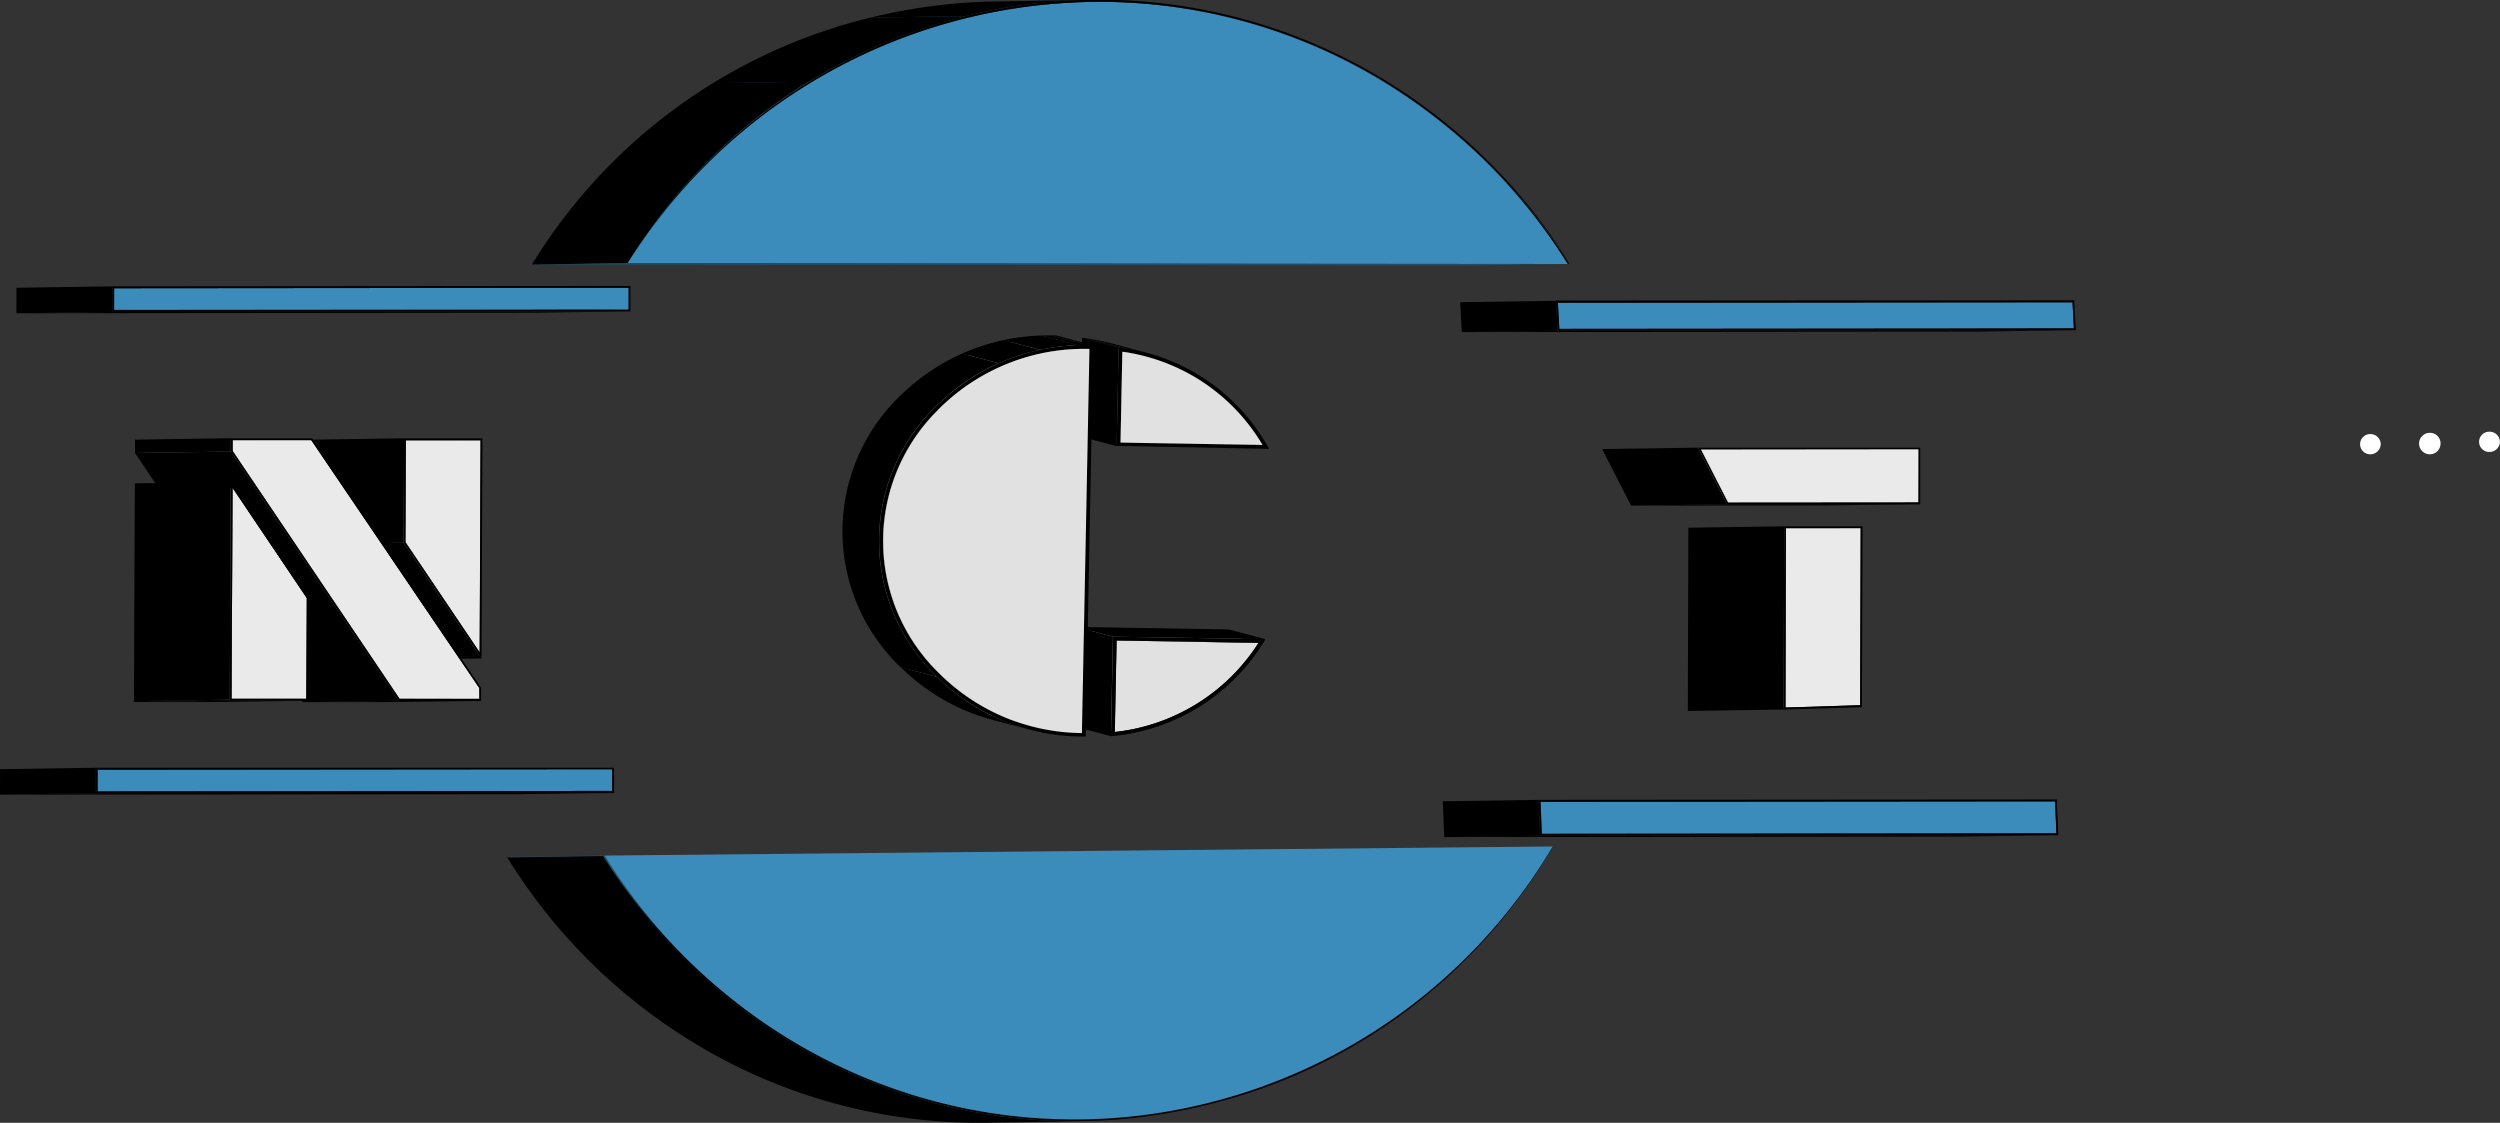<svg xmlns="http://www.w3.org/2000/svg" xmlns:xlink="http://www.w3.org/1999/xlink" viewBox="0 0 330.78 148.56"><rect x="0" y="0" width="330.78" height="148.56" fill="#333333" stroke="none"/><defs><style>.cls-1{fill:none;}.cls-2{isolation:isolate;}.cls-3{mix-blend-mode:multiply;}.cls-4{fill:#fff;}.cls-5{fill:#214d66;}.cls-6{clip-path:url(#clip-path);}.cls-7{clip-path:url(#clip-path-2);}.cls-8{fill:#22506a;}.cls-9{clip-path:url(#clip-path-3);}.cls-10{clip-path:url(#clip-path-4);}.cls-11{clip-path:url(#clip-path-5);}.cls-12{fill:#3c8cbb;}.cls-13{fill:#eaeaea;}.cls-14{fill:gray;}.cls-15{clip-path:url(#clip-path-6);}.cls-16{fill:#e1e1e1;}.cls-17{fill:#919191;}.cls-18{clip-path:url(#clip-path-7);}.cls-19{clip-path:url(#clip-path-8);}.cls-20{fill:#949494;}.cls-21{fill:#999;}.cls-22{clip-path:url(#clip-path-9);}.cls-23{clip-path:url(#clip-path-10);}.cls-24{clip-path:url(#clip-path-11);}.cls-25{clip-path:url(#clip-path-12);}.cls-26{fill:#858585;}.cls-27{clip-path:url(#clip-path-13);}.cls-28{clip-path:url(#clip-path-14);}.cls-29{fill:#8a8a8a;}.cls-30{fill:#8f8f8f;}.cls-31{clip-path:url(#clip-path-15);}.cls-32{clip-path:url(#clip-path-16);}.cls-33{clip-path:url(#clip-path-17);}.cls-34{clip-path:url(#clip-path-18);}.cls-35{clip-path:url(#clip-path-19);}.cls-36{clip-path:url(#clip-path-20);}.cls-37{clip-path:url(#clip-path-21);}.cls-38{fill:#23536e;}.cls-39{fill:#245672;}.cls-40{clip-path:url(#clip-path-22);}.cls-41{fill:#214e68;}</style><clipPath id="clip-path"><path class="cls-1" d="M143.16,148.11l-12.68.19,1.21,0a73.81,73.81,0,0,0,61.07-36.06l12.68-.18A73.58,73.58,0,0,1,160,145.89a72.76,72.76,0,0,1-15.62,2.19C144,148.1,143.56,148.11,143.16,148.11Z"/></clipPath><clipPath id="clip-path-2"><path class="cls-1" d="M98.07,141.11l12.68-.19a72,72,0,0,0,32.41,7.19l-12.68.19A72.11,72.11,0,0,1,98.07,141.11Z"/></clipPath><clipPath id="clip-path-3"><path class="cls-1" d="M98.07,141.11q-3.31-1.61-6.5-3.54l12.68-.19a73.37,73.37,0,0,0,6.5,3.54l-8.77.13-2,0h-2Z"/></clipPath><clipPath id="clip-path-4"><path class="cls-1" d="M91.57,137.57a74.13,74.13,0,0,1-24.24-24.19L80,113.2a74.1,74.1,0,0,0,24.24,24.18C100.45,137.44,95.24,138.57,91.57,137.57Z"/></clipPath><clipPath id="clip-path-5"><path class="cls-1" d="M143.16,148.36l-12.68.19a72.51,72.51,0,0,1-39-10.77,74.28,74.28,0,0,1-24.37-24.33l12.69-.18a74.22,74.22,0,0,0,24.36,24.32A72.51,72.51,0,0,0,143.16,148.36Z"/></clipPath><clipPath id="clip-path-6"><path class="cls-1" d="M147.49,96.85l-4.84-1.29a25.8,25.8,0,0,0,19-11.79l4.85,1.29A25.85,25.85,0,0,1,147.49,96.85Z"/></clipPath><clipPath id="clip-path-7"><path class="cls-1" d="M146.73,45.87l4.85,1.29a25.52,25.52,0,0,1,15.47,11.71l-4.85-1.29A25.49,25.49,0,0,0,146.73,45.87Z"/></clipPath><clipPath id="clip-path-8"><path class="cls-1" d="M146.73,45.87l4.85,1.29a24.7,24.7,0,0,0-3.08-.62l-4.85-1.29A24.7,24.7,0,0,1,146.73,45.87Z"/></clipPath><clipPath id="clip-path-9"><path class="cls-1" d="M146.86,45.38l4.84,1.29a27.21,27.21,0,0,0-3.42-.67l-4.84-1.29A27.93,27.93,0,0,1,146.86,45.38Z"/></clipPath><clipPath id="clip-path-10"><path class="cls-1" d="M136.4,96.08l-4.85-1.29a27.32,27.32,0,0,0,6.5.91h.24L143.14,97h-.24A27.25,27.25,0,0,1,136.4,96.08Z"/></clipPath><clipPath id="clip-path-11"><path class="cls-1" d="M143.91,45.66l-4.85-1.29.51,0,4.84,1.28Z"/></clipPath><clipPath id="clip-path-12"><path class="cls-1" d="M136.4,96.08l-4.85-1.29a26.7,26.7,0,0,1-12-6.88l4.85,1.29A26.65,26.65,0,0,0,136.4,96.08Z"/></clipPath><clipPath id="clip-path-13"><path class="cls-1" d="M136.28,96.57l-4.85-1.29a27.25,27.25,0,0,1-12.25-7L124,89.57A27.25,27.25,0,0,0,136.28,96.57Z"/></clipPath><clipPath id="clip-path-14"><path class="cls-1" d="M120.25,52A27.22,27.22,0,0,1,139,44.87l4.84,1.29a27.2,27.2,0,0,0-18.78,7.12Z"/></clipPath><clipPath id="clip-path-15"><path class="cls-1" d="M119.12,53.07c.37-.37.74-.72,1.13-1.08l4.85,1.29c-.39.36-.77.71-1.13,1.08l-.57-.15-.6-.16-.62-.16-.64-.17-.63-.17-.62-.17-.6-.16Z"/></clipPath><clipPath id="clip-path-16"><path class="cls-1" d="M119.53,87.91A24.24,24.24,0,0,1,112,70.6l4.85,1.28a24.21,24.21,0,0,0,7.54,17.32C122.92,88.82,120.84,88.65,119.53,87.91Z"/></clipPath><clipPath id="clip-path-17"><path class="cls-1" d="M112,70.6a24.36,24.36,0,0,1,7.13-17.53L124,54.36a24.3,24.3,0,0,0-7.13,17.52l-.57-.15-.6-.16-.62-.16-.64-.17-.63-.17-.62-.16-.6-.16Z"/></clipPath><clipPath id="clip-path-18"><path class="cls-1" d="M124,89.57l-4.85-1.29a24.88,24.88,0,0,1-.41-35.56c.36-.38.76-.74,1.15-1.09a27.7,27.7,0,0,1,19.14-7.26l4.85,1.29a27.73,27.73,0,0,0-19.15,7.26c-.39.35-.78.71-1.15,1.08A24.88,24.88,0,0,0,124,89.57Z"/></clipPath><clipPath id="clip-path-19"><path class="cls-1" d="M131.73.44,144.41.25a72.32,72.32,0,0,1,40.4,11.68,78.26,78.26,0,0,1,22.86,23L195,35.06a78.62,78.62,0,0,0-22.86-23A72.25,72.25,0,0,0,131.73.44Z"/></clipPath><clipPath id="clip-path-20"><path class="cls-1" d="M131.73.19,144.41,0l-1.22,0L130.51.22Z"/></clipPath><clipPath id="clip-path-21"><path class="cls-1" d="M131.73.44,144.41.25l-1.21,0a74.42,74.42,0,0,0-13.91,1.78A73.6,73.6,0,0,0,83.05,34.82L70.37,35A73.71,73.71,0,0,1,130.52.47C130.92.45,131.33.44,131.73.44Z"/></clipPath><clipPath id="clip-path-22"><path class="cls-1" d="M83.05,34.82,70.37,35A72.58,72.58,0,0,1,116.56,2,74,74,0,0,1,130.51.22L143.19,0A73.34,73.34,0,0,0,83.05,34.82Z"/></clipPath></defs><title>jAsset 7</title><g class="cls-2"><g id="Layer_2" data-name="Layer 2"><g id="fornt"><g class="cls-3"><path class="cls-4" d="M315,58.74a1.38,1.38,0,0,1-1.39,1.37,1.34,1.34,0,1,1,0-2.68A1.37,1.37,0,0,1,315,58.74Z"/><path class="cls-4" d="M322.91,58.59a1.42,1.42,0,1,1-1.45-1.32A1.39,1.39,0,0,1,322.91,58.59Z"/><path class="cls-4" d="M330.77,58.43a1.38,1.38,0,0,1-1.39,1.37,1.34,1.34,0,1,1-.05-2.68A1.37,1.37,0,0,1,330.77,58.43Z"/></g><g class="cls-2"><polygon class="cls-5" points="205.59 112.02 205.59 112.02 205.59 112.03 205.59 112.02"/><polygon class="cls-5" points="205.59 112.03 192.91 112.21 192.9 112.21 205.59 112.02 205.59 112.03"/></g><g class="cls-2"><g class="cls-2"><g class="cls-6"><g class="cls-2"><path d="M143.16,148.11l-12.68.19,1.21,0a73.45,73.45,0,0,0,15.21-2.09l12.68-.18a73.43,73.43,0,0,1-15.21,2.08c-.4,0-.81,0-1.21,0"/><path d="M159.58,146l-12.68.18.41-.1A73.92,73.92,0,0,0,168,137.41l12.69-.19A73.52,73.52,0,0,1,160,145.89l-.41.11"/><path d="M180.64,137.22l-12.69.19a74.24,74.24,0,0,0,24.81-25.2l12.68-.18a74.19,74.19,0,0,1-24.8,25.19"/></g></g></g><g class="cls-2"><g class="cls-7"><g class="cls-2"><path class="cls-8" d="M143.16,148.11l-12.68.19a72.41,72.41,0,0,1-38.91-10.73l12.68-.19a72.37,72.37,0,0,0,38.91,10.73"/></g></g></g><g class="cls-2"><g class="cls-9"><g class="cls-2"><path class="cls-8" d="M143.16,148.11l-12.68.19a72.41,72.41,0,0,1-38.91-10.73l12.68-.19a72.37,72.37,0,0,0,38.91,10.73"/></g></g></g><g class="cls-2"><g class="cls-10"><g class="cls-2"><path class="cls-8" d="M104.25,137.38l-12.68.19a74.13,74.13,0,0,1-24.24-24.19L80,113.2a74.1,74.1,0,0,0,24.24,24.18"/></g></g></g><g class="cls-2"><g class="cls-11"><g class="cls-2"><path d="M143.16,148.36l-12.68.19a72.51,72.51,0,0,1-39-10.77,74.28,74.28,0,0,1-24.37-24.33l12.69-.18a74.22,74.22,0,0,0,24.36,24.32,72.51,72.51,0,0,0,39,10.77"/></g></g></g><path d="M79.77,113.27a77.7,77.7,0,0,0,24.48,24.11A72.41,72.41,0,0,0,160,145.89,73.58,73.58,0,0,0,205.44,112a72.59,72.59,0,0,1-45.4,34.1,73.8,73.8,0,0,1-15.66,2.21,72.5,72.5,0,0,1-40.25-10.75A74.22,74.22,0,0,1,79.77,113.27Z"/><path class="cls-12" d="M104.25,137.38A74.1,74.1,0,0,1,80,113.2L205.44,112A73.58,73.58,0,0,1,160,145.89a72.41,72.41,0,0,1-55.74-8.51Z"/></g><g class="cls-2"><polygon points="83.18 40.96 70.5 41.14 70.5 38.27 83.19 38.08 83.18 40.96"/><polygon points="83.19 38.08 70.5 38.27 2.42 38.33 15.11 38.14 83.19 38.08"/><polygon class="cls-5" points="15.1 41.02 2.41 41.2 2.42 38.33 15.11 38.14 15.1 41.02"/><polygon class="cls-12" points="15.11 38.14 83.19 38.08 83.18 40.96 15.1 41.02 15.11 38.14"/><polygon class="cls-5" points="83.18 40.96 70.5 41.14 2.41 41.2 15.1 41.02 83.18 40.96"/><polygon points="14.85 41.27 2.17 41.45 2.18 38.07 14.86 37.89 14.85 41.27"/><polygon points="83.42 41.2 70.74 41.38 2.17 41.45 14.85 41.27 83.42 41.2"/><path d="M14.86,37.89l68.56-.06V41.2l-68.57.07ZM83.18,41V38.08l-68.08.06V41L83.18,41"/></g><g class="cls-2"><polygon points="81 104.65 68.32 104.83 68.33 101.96 81.01 101.78 81 104.65"/><polygon points="81.01 101.78 68.33 101.96 0.24 102.02 12.93 101.84 81.01 101.78"/><polygon class="cls-5" points="12.92 104.71 0.24 104.89 0.24 102.02 12.93 101.84 12.92 104.71"/><polygon class="cls-12" points="12.93 101.84 81.01 101.78 81 104.65 12.92 104.71 12.93 101.84"/><polygon class="cls-5" points="81 104.65 68.32 104.83 0.24 104.89 12.92 104.71 81 104.65"/><polygon points="12.68 104.96 0 105.14 0.01 101.77 12.69 101.58 12.68 104.96"/><polygon points="81.24 104.89 68.56 105.08 0 105.14 12.68 104.96 81.24 104.89"/><path d="M12.69,101.58l68.56,0v3.36L12.68,105ZM81,104.65v-2.87l-68.08.06v2.87L81,104.65"/></g><g class="cls-2"><polygon points="274.4 43.45 261.71 43.63 261.53 40.17 274.22 39.99 274.4 43.45"/><polygon class="cls-5" points="274.4 43.45 261.71 43.63 193.63 43.69 206.32 43.51 274.4 43.45"/><polygon points="274.22 39.99 261.53 40.17 193.45 40.24 206.13 40.05 274.22 39.99"/><polygon class="cls-5" points="206.32 43.51 193.63 43.69 193.45 40.24 206.13 40.05 206.32 43.51"/><polygon class="cls-12" points="206.13 40.05 274.22 39.99 274.4 43.45 206.32 43.51 206.13 40.05"/><polygon points="274.66 43.69 261.98 43.87 193.41 43.94 206.09 43.76 274.66 43.69"/><polygon points="206.09 43.76 193.41 43.94 193.2 39.98 205.88 39.8 206.09 43.76"/><path d="M274.44,39.74l.22,3.95-68.57.07-.21-4Zm-68.12,3.77,68.08-.06L274.22,40l-68.09.06.19,3.46"/></g><g class="cls-2"><polygon points="272.09 110.25 259.4 110.44 259.23 106.21 271.92 106.03 272.09 110.25"/><polygon class="cls-5" points="272.09 110.25 259.4 110.44 191.32 110.51 204.01 110.32 272.09 110.25"/><polygon points="271.92 106.03 259.23 106.21 191.15 106.27 203.84 106.09 271.92 106.03"/><polygon class="cls-5" points="204.01 110.32 191.32 110.51 191.15 106.27 203.84 106.09 204.01 110.32"/><polygon class="cls-12" points="203.84 106.09 271.92 106.03 272.09 110.25 204.01 110.32 203.84 106.09"/><polygon points="272.34 110.51 259.66 110.69 191.09 110.76 203.77 110.57 272.34 110.51"/><polygon points="203.77 110.57 191.09 110.76 190.9 106.02 203.59 105.83 203.77 110.57"/><path d="M272.14,105.78l.2,4.73-68.57.06-.19-4.74ZM204,110.32l68.08-.07-.17-4.22-68.08.06.17,4.23"/></g><g class="cls-2"><polygon points="63.71 87.12 51.02 87.3 50.8 86.98 63.49 86.79 63.71 87.12"/><polygon points="63.47 86.33 50.78 86.51 50.91 58.44 63.59 58.25 63.47 86.33"/><polygon points="63.43 92.48 50.75 92.66 50.72 91.22 63.41 91.04 63.43 92.48"/><polygon points="63.59 58.25 50.91 58.44 41.02 58.43 53.71 58.25 63.59 58.25"/><polygon class="cls-13" points="53.71 58.25 63.59 58.25 63.47 86.33 53.64 71.73 53.71 58.25"/><polygon class="cls-14" points="63.47 86.33 50.78 86.51 40.96 71.91 53.64 71.73 63.47 86.33"/><polygon class="cls-14" points="53.64 71.73 40.96 71.91 41.02 58.43 53.71 58.25 53.64 71.73"/><path d="M53.46,58H63.83v.13l-.12,29-.22-.33-10.09-15Zm10,28.33.12-28.07H53.71l-.07,13.48,9.83,14.59"/><polygon points="63.49 86.79 50.8 86.98 40.72 71.99 53.4 71.81 63.49 86.79"/><polygon points="53.4 71.81 40.72 71.99 40.78 58.18 53.47 57.99 53.4 71.81"/><polygon class="cls-14" points="63.43 92.48 50.75 92.66 40.19 92.65 52.87 92.46 63.43 92.48"/><polygon points="63.69 92.72 51 92.9 40.06 92.9 52.75 92.72 63.69 92.72"/><polygon points="63.41 91.04 50.72 91.22 28.5 58.42 41.18 58.23 63.41 91.04"/><polygon class="cls-14" points="52.87 92.46 40.19 92.65 18.1 59.85 30.78 59.67 52.87 92.46"/><polygon points="52.75 92.72 40.06 92.9 17.86 59.93 30.54 59.75 52.75 92.72"/><polygon points="40.53 92.46 27.84 92.65 27.9 79.31 40.59 79.13 40.53 92.46"/><polygon points="41.18 58.23 28.5 58.42 18.11 58.41 30.79 58.23 41.18 58.23"/><polygon class="cls-14" points="30.78 59.67 18.1 59.85 18.11 58.41 30.79 58.23 30.78 59.67"/><polygon class="cls-13" points="30.79 58.23 41.18 58.23 63.41 91.04 63.43 92.48 52.87 92.46 30.78 59.67 30.79 58.23"/><polygon points="40.59 79.13 27.9 79.31 18.08 64.73 30.77 64.55 40.59 79.13"/><path d="M41.31,58,63.65,91l0,1.76H52.75l-22.21-33V58ZM63.43,92.48l0-1.44L41.18,58.24H30.79v1.44L52.87,92.46l10.56,0"/><polygon points="30.54 59.75 17.86 59.93 17.87 58.17 30.55 57.98 30.54 59.75"/><polygon class="cls-13" points="30.64 92.46 30.77 64.55 40.59 79.13 40.53 92.46 30.64 92.46"/><polygon class="cls-14" points="40.53 92.46 27.84 92.65 17.96 92.64 30.64 92.46 40.53 92.46"/><polygon class="cls-14" points="30.64 92.46 17.96 92.64 18.08 64.73 30.77 64.55 30.64 92.46"/><polygon points="30.4 92.58 17.72 92.77 17.84 63.95 30.52 63.76 30.4 92.58"/><path d="M30.4,92.58l.12-28.82L40.83,79.05l-.06,13.66H30.4ZM40.59,79.13,30.77,64.55l-.13,27.91h9.89l.06-13.33"/><polygon points="40.77 92.71 28.09 92.89 17.71 92.89 30.4 92.71 40.77 92.71"/><polygon points="30.4 92.71 17.71 92.89 17.72 92.77 30.4 92.58 30.4 92.71"/></g><g class="cls-2"><g class="cls-2"><g class="cls-15"><g class="cls-2"><path d="M147.49,96.85l-4.84-1.29a27.09,27.09,0,0,0,2.7-.43l4.85,1.28a24.29,24.29,0,0,1-2.71.44"/><path d="M150.2,96.41l-4.85-1.28a26.16,26.16,0,0,0,5.07-1.66l4.85,1.29a25.47,25.47,0,0,1-5.07,1.65"/><path d="M155.27,94.76l-4.85-1.29a25.67,25.67,0,0,0,11.26-9.7l4.85,1.29a25.73,25.73,0,0,1-11.26,9.7"/></g></g></g><path class="cls-16" d="M147.49,96.85l.24-12.1,18.8.31A25.85,25.85,0,0,1,147.49,96.85Z"/><polygon class="cls-14" points="147.49 96.85 142.65 95.56 142.89 83.46 147.73 84.75 147.49 96.85"/><polygon class="cls-17" points="147.73 84.75 142.89 83.46 161.69 83.77 166.53 85.06 147.73 84.75"/><path d="M147,97.41l.27-13.17,20.16.33-.22.38a26.37,26.37,0,0,1-19.93,12.43Zm.75-12.66-.24,12.1a25.85,25.85,0,0,0,19-11.79l-18.8-.31"/><polygon points="146.98 97.41 142.13 96.12 142.4 82.95 147.25 84.24 146.98 97.41"/><polygon points="147.25 84.24 142.4 82.95 162.56 83.28 167.41 84.57 147.25 84.24"/></g><g class="cls-2"><g class="cls-2"><g class="cls-18"><g class="cls-2"><path d="M167.05,58.87l-4.85-1.29a25.49,25.49,0,0,0-15.47-11.71l4.85,1.29a25.52,25.52,0,0,1,15.47,11.71"/></g></g></g><polygon points="148.26 58.56 143.41 57.27 162.2 57.58 167.05 58.87 148.26 58.56"/><polygon class="cls-14" points="148.26 58.56 143.41 57.27 143.65 45.25 148.5 46.54 148.26 58.56"/><g class="cls-2"><g class="cls-19"><g class="cls-2"><path class="cls-20" d="M148.5,46.54l-4.85-1.29c.2,0,.39,0,.58.09l4.85,1.28-.58-.08"/><path class="cls-21" d="M149.08,46.62l-4.85-1.28a23.11,23.11,0,0,1,2.5.53l4.85,1.29c-.82-.22-1.66-.4-2.5-.54"/></g></g></g><path d="M167.7,59l.22.39L147.75,59,148,46l.27,0A26.12,26.12,0,0,1,167.7,59Zm-19.44-.43,18.79.31A25.58,25.58,0,0,0,148.5,46.54l-.24,12"/><path class="cls-16" d="M148.5,46.54a25.58,25.58,0,0,1,18.55,12.33l-18.79-.31Z"/><g class="cls-2"><g class="cls-22"><g class="cls-2"><path d="M148.28,46l-4.84-1.29.86.13,4.85,1.29-.87-.13"/><path d="M149.15,46.13l-4.85-1.29c.87.14,1.72.32,2.56.54l4.84,1.29c-.83-.22-1.69-.4-2.55-.54"/></g></g></g><polygon points="148.01 45.97 143.16 44.68 143.44 44.71 148.28 46 148.01 45.97"/><polygon points="147.75 59.04 142.9 57.75 143.16 44.68 148.01 45.97 147.75 59.04"/></g><g class="cls-2"><g class="cls-2"><g class="cls-23"><g class="cls-2"><path d="M136.4,96.08l-4.85-1.29c.88.23,1.76.42,2.66.57l4.85,1.28a26.15,26.15,0,0,1-2.66-.56"/><path d="M139.06,96.64l-4.85-1.28a27.39,27.39,0,0,0,3.84.34h.24L143.14,97h-.24a27.27,27.27,0,0,1-3.84-.35"/></g></g></g><polygon points="144.41 45.67 139.56 44.39 139.81 44.4 144.65 45.69 144.41 45.67"/><polygon points="143.14 96.99 138.29 95.7 139.31 44.88 144.15 46.16 143.14 96.99"/><g class="cls-2"><g class="cls-24"><g class="cls-2"><path d="M143.91,45.66l-4.85-1.29.51,0,4.84,1.28h-.5"/></g></g></g><g class="cls-2"><g class="cls-25"><g class="cls-2"><path class="cls-26" d="M136.4,96.08l-4.85-1.29a26.7,26.7,0,0,1-12-6.88l4.85,1.29a26.65,26.65,0,0,0,12,6.88"/></g></g></g><g class="cls-2"><g class="cls-27"><g class="cls-2"><path d="M136.28,96.57l-4.85-1.29a27.25,27.25,0,0,1-12.25-7L124,89.57a27.25,27.25,0,0,0,12.25,7"/></g></g></g><g class="cls-2"><g class="cls-28"><g class="cls-2"><path class="cls-26" d="M125.1,53.28,120.25,52a27,27,0,0,1,7.26-4.76l4.85,1.29a26.74,26.74,0,0,0-7.26,4.76"/><path class="cls-29" d="M132.36,48.52l-4.85-1.29a27.87,27.87,0,0,1,5.37-1.75l4.84,1.29a27.32,27.32,0,0,0-5.36,1.75"/><path class="cls-30" d="M137.72,46.77l-4.84-1.29a26.9,26.9,0,0,1,4.91-.6l4.84,1.29a27,27,0,0,0-4.91.6"/><path class="cls-20" d="M142.63,46.17l-4.84-1.29c.41,0,.83,0,1.25,0l4.84,1.29c-.41,0-.83,0-1.25,0"/></g></g></g><g class="cls-2"><g class="cls-31"><g class="cls-2"><path class="cls-26" d="M124.38,89.2l-4.85-1.29a24.35,24.35,0,0,1-.41-34.84c.37-.37.74-.72,1.13-1.08l4.85,1.29c-.39.36-.77.71-1.13,1.08a24.35,24.35,0,0,0,.41,34.84"/></g></g></g><g class="cls-2"><g class="cls-32"><g class="cls-2"><path class="cls-26" d="M124.38,89.2l-4.85-1.29a24.35,24.35,0,0,1-.41-34.84c.37-.37.74-.72,1.13-1.08l4.85,1.29c-.39.36-.77.71-1.13,1.08a24.35,24.35,0,0,0,.41,34.84"/></g></g></g><g class="cls-2"><g class="cls-33"><g class="cls-2"><path class="cls-26" d="M124.38,89.2l-4.85-1.29a24.35,24.35,0,0,1-.41-34.84c.37-.37.74-.72,1.13-1.08l4.85,1.29c-.39.36-.77.71-1.13,1.08a24.35,24.35,0,0,0,.41,34.84"/></g></g></g><path d="M143.91,45.66h.5l.24,0-1,51.79h-.8A27.46,27.46,0,0,1,124,89.57,24.88,24.88,0,0,1,123.61,54c.37-.37.76-.73,1.15-1.08A27.73,27.73,0,0,1,143.91,45.66ZM143.14,97l1-50.83h-.27a27.2,27.2,0,0,0-18.78,7.12c-.39.36-.77.71-1.13,1.08a24.35,24.35,0,0,0,.41,34.84A27,27,0,0,0,142.9,97h.24"/><path class="cls-16" d="M125.1,53.28a27.2,27.2,0,0,1,18.78-7.12h.27l-1,50.83h-.24a27,27,0,0,1-18.52-7.79A24.35,24.35,0,0,1,124,54.36C124.33,54,124.71,53.64,125.1,53.28Z"/><g class="cls-2"><g class="cls-34"><g class="cls-2"><path d="M124,89.57l-4.85-1.29a24.88,24.88,0,0,1-.41-35.56c.36-.38.76-.74,1.15-1.09a27,27,0,0,1,7.39-4.85l4.85,1.28a27.48,27.48,0,0,0-7.4,4.86c-.39.35-.78.71-1.15,1.08A24.88,24.88,0,0,0,124,89.57"/><path d="M132.16,48.06l-4.85-1.28A28.14,28.14,0,0,1,132.77,45l4.85,1.29a28.11,28.11,0,0,0-5.46,1.78"/><path d="M137.62,46.28,132.77,45a28,28,0,0,1,5-.61l4.85,1.29a28,28,0,0,0-5,.61"/><path d="M142.63,45.67l-4.85-1.29c.43,0,.85,0,1.28,0l4.85,1.29c-.43,0-.86,0-1.28,0"/></g></g></g></g><g class="cls-2"><polygon points="254.05 66.7 241.37 66.88 241.24 66.88 253.93 66.69 254.05 66.7"/><polygon points="253.81 66.45 241.13 66.63 241.15 59.63 253.83 59.45 253.81 66.45"/><polygon class="cls-14" points="253.81 66.45 241.13 66.63 215.96 66.65 228.65 66.47 253.81 66.45"/><polygon points="253.93 66.69 241.24 66.88 215.81 66.9 228.5 66.72 253.93 66.69"/><polygon points="253.83 59.45 241.15 59.63 212.39 59.66 225.07 59.48 253.83 59.45"/><polygon class="cls-14" points="228.65 66.47 215.96 66.65 212.39 59.66 225.07 59.48 228.65 66.47"/><path d="M224.86,59.23l29.21,0,0,7.5h-.12l-25.43,0-3.84-7.49Zm28.95,7.22,0-7-28.76,0,3.57,7,25.17,0"/><polygon class="cls-13" points="225.07 59.48 253.83 59.45 253.81 66.45 228.65 66.47 225.07 59.48"/><polygon points="228.5 66.72 215.81 66.9 211.98 59.41 224.66 59.23 228.5 66.72"/></g><g class="cls-2"><polygon points="246.12 93.31 233.43 93.5 233.51 70.07 246.19 69.88 246.12 93.31"/><polygon points="246.19 69.88 233.51 70.07 223.63 70.08 236.31 69.89 246.19 69.88"/><polygon points="236.24 93.62 223.56 93.81 233.43 93.5 246.12 93.31 236.24 93.62"/><polygon class="cls-13" points="236.24 93.62 236.31 69.89 246.19 69.88 246.12 93.31 236.24 93.62"/><polygon class="cls-14" points="236.24 93.62 223.56 93.81 223.63 70.08 236.31 69.89 236.24 93.62"/><path d="M236.07,69.64h.12l10.25,0-.09,23.93L236,93.88Zm10.12.24h-9.88l-.07,23.73,9.88-.31.07-23.43"/><polygon points="236 93.88 223.32 94.07 223.39 69.82 236.07 69.64 236 93.88"/></g><g class="cls-2"><g class="cls-2"><g class="cls-35"><g class="cls-2"><path d="M207.67,34.88,195,35.06a78.62,78.62,0,0,0-22.86-23A72.25,72.25,0,0,0,131.73.44L144.41.25a72.32,72.32,0,0,1,40.4,11.68,78.26,78.26,0,0,1,22.86,23"/></g></g></g><g class="cls-2"><g class="cls-36"><g class="cls-2"><path d="M143.19,0,130.51.22l1.22,0L144.41,0l-1.22,0"/></g></g></g><g class="cls-2"><g class="cls-37"><g class="cls-2"><path class="cls-8" d="M83.05,34.82,70.37,35A74.23,74.23,0,0,1,94.26,11.31l12.68-.18A74.33,74.33,0,0,0,83.05,34.82"/><path class="cls-38" d="M106.94,11.13l-12.68.18a73.68,73.68,0,0,1,21-8.75l12.68-.18a73.68,73.68,0,0,0-21,8.75"/><path class="cls-39" d="M127.94,2.38l-12.68.18,1.35-.32A73.57,73.57,0,0,1,130.52.47c.4,0,.81,0,1.21,0L144.41.25l-1.21,0a74.42,74.42,0,0,0-13.91,1.78l-1.35.32"/></g></g></g><g class="cls-2"><g class="cls-40"><g class="cls-2"><path d="M83.05,34.82,70.37,35A72.58,72.58,0,0,1,94.26,11l12.68-.18a72.58,72.58,0,0,0-23.89,24"/><path d="M106.94,10.86,94.26,11A73.3,73.3,0,0,1,115.2,2.32l12.68-.18a73.14,73.14,0,0,0-20.94,8.72"/><path d="M127.88,2.14l-12.68.18L116.56,2A74,74,0,0,1,130.51.22L143.19,0a73.2,73.2,0,0,0-13.95,1.78l-1.36.32"/></g></g></g><path class="cls-12" d="M184.81,11.93a74.11,74.11,0,0,1,22.61,23L83.05,34.82A73.6,73.6,0,0,1,129.29,2.06,74.42,74.42,0,0,1,143.2.28,72.18,72.18,0,0,1,184.81,11.93Z"/><path d="M143.19,0a72.42,72.42,0,0,1,41.75,11.68,74.34,74.34,0,0,1,22.73,23.16,78.26,78.26,0,0,0-22.86-23A72.18,72.18,0,0,0,143.2.28a74.42,74.42,0,0,0-13.91,1.78A73.6,73.6,0,0,0,83.05,34.82,73.34,73.34,0,0,1,143.19,0Z"/><polygon class="cls-5" points="207.42 34.94 194.74 35.13 70.37 35 83.05 34.82 207.42 34.94"/></g><g class="cls-2"><polygon class="cls-5" points="82.9 34.82 82.9 34.82 82.91 34.82 82.9 34.82"/><polygon class="cls-41" points="82.9 34.82 70.22 35 70.22 35 82.9 34.82 82.9 34.82"/><polygon class="cls-5" points="82.91 34.82 70.22 35 70.22 35 82.9 34.82 82.91 34.82"/></g></g></g></g></svg>